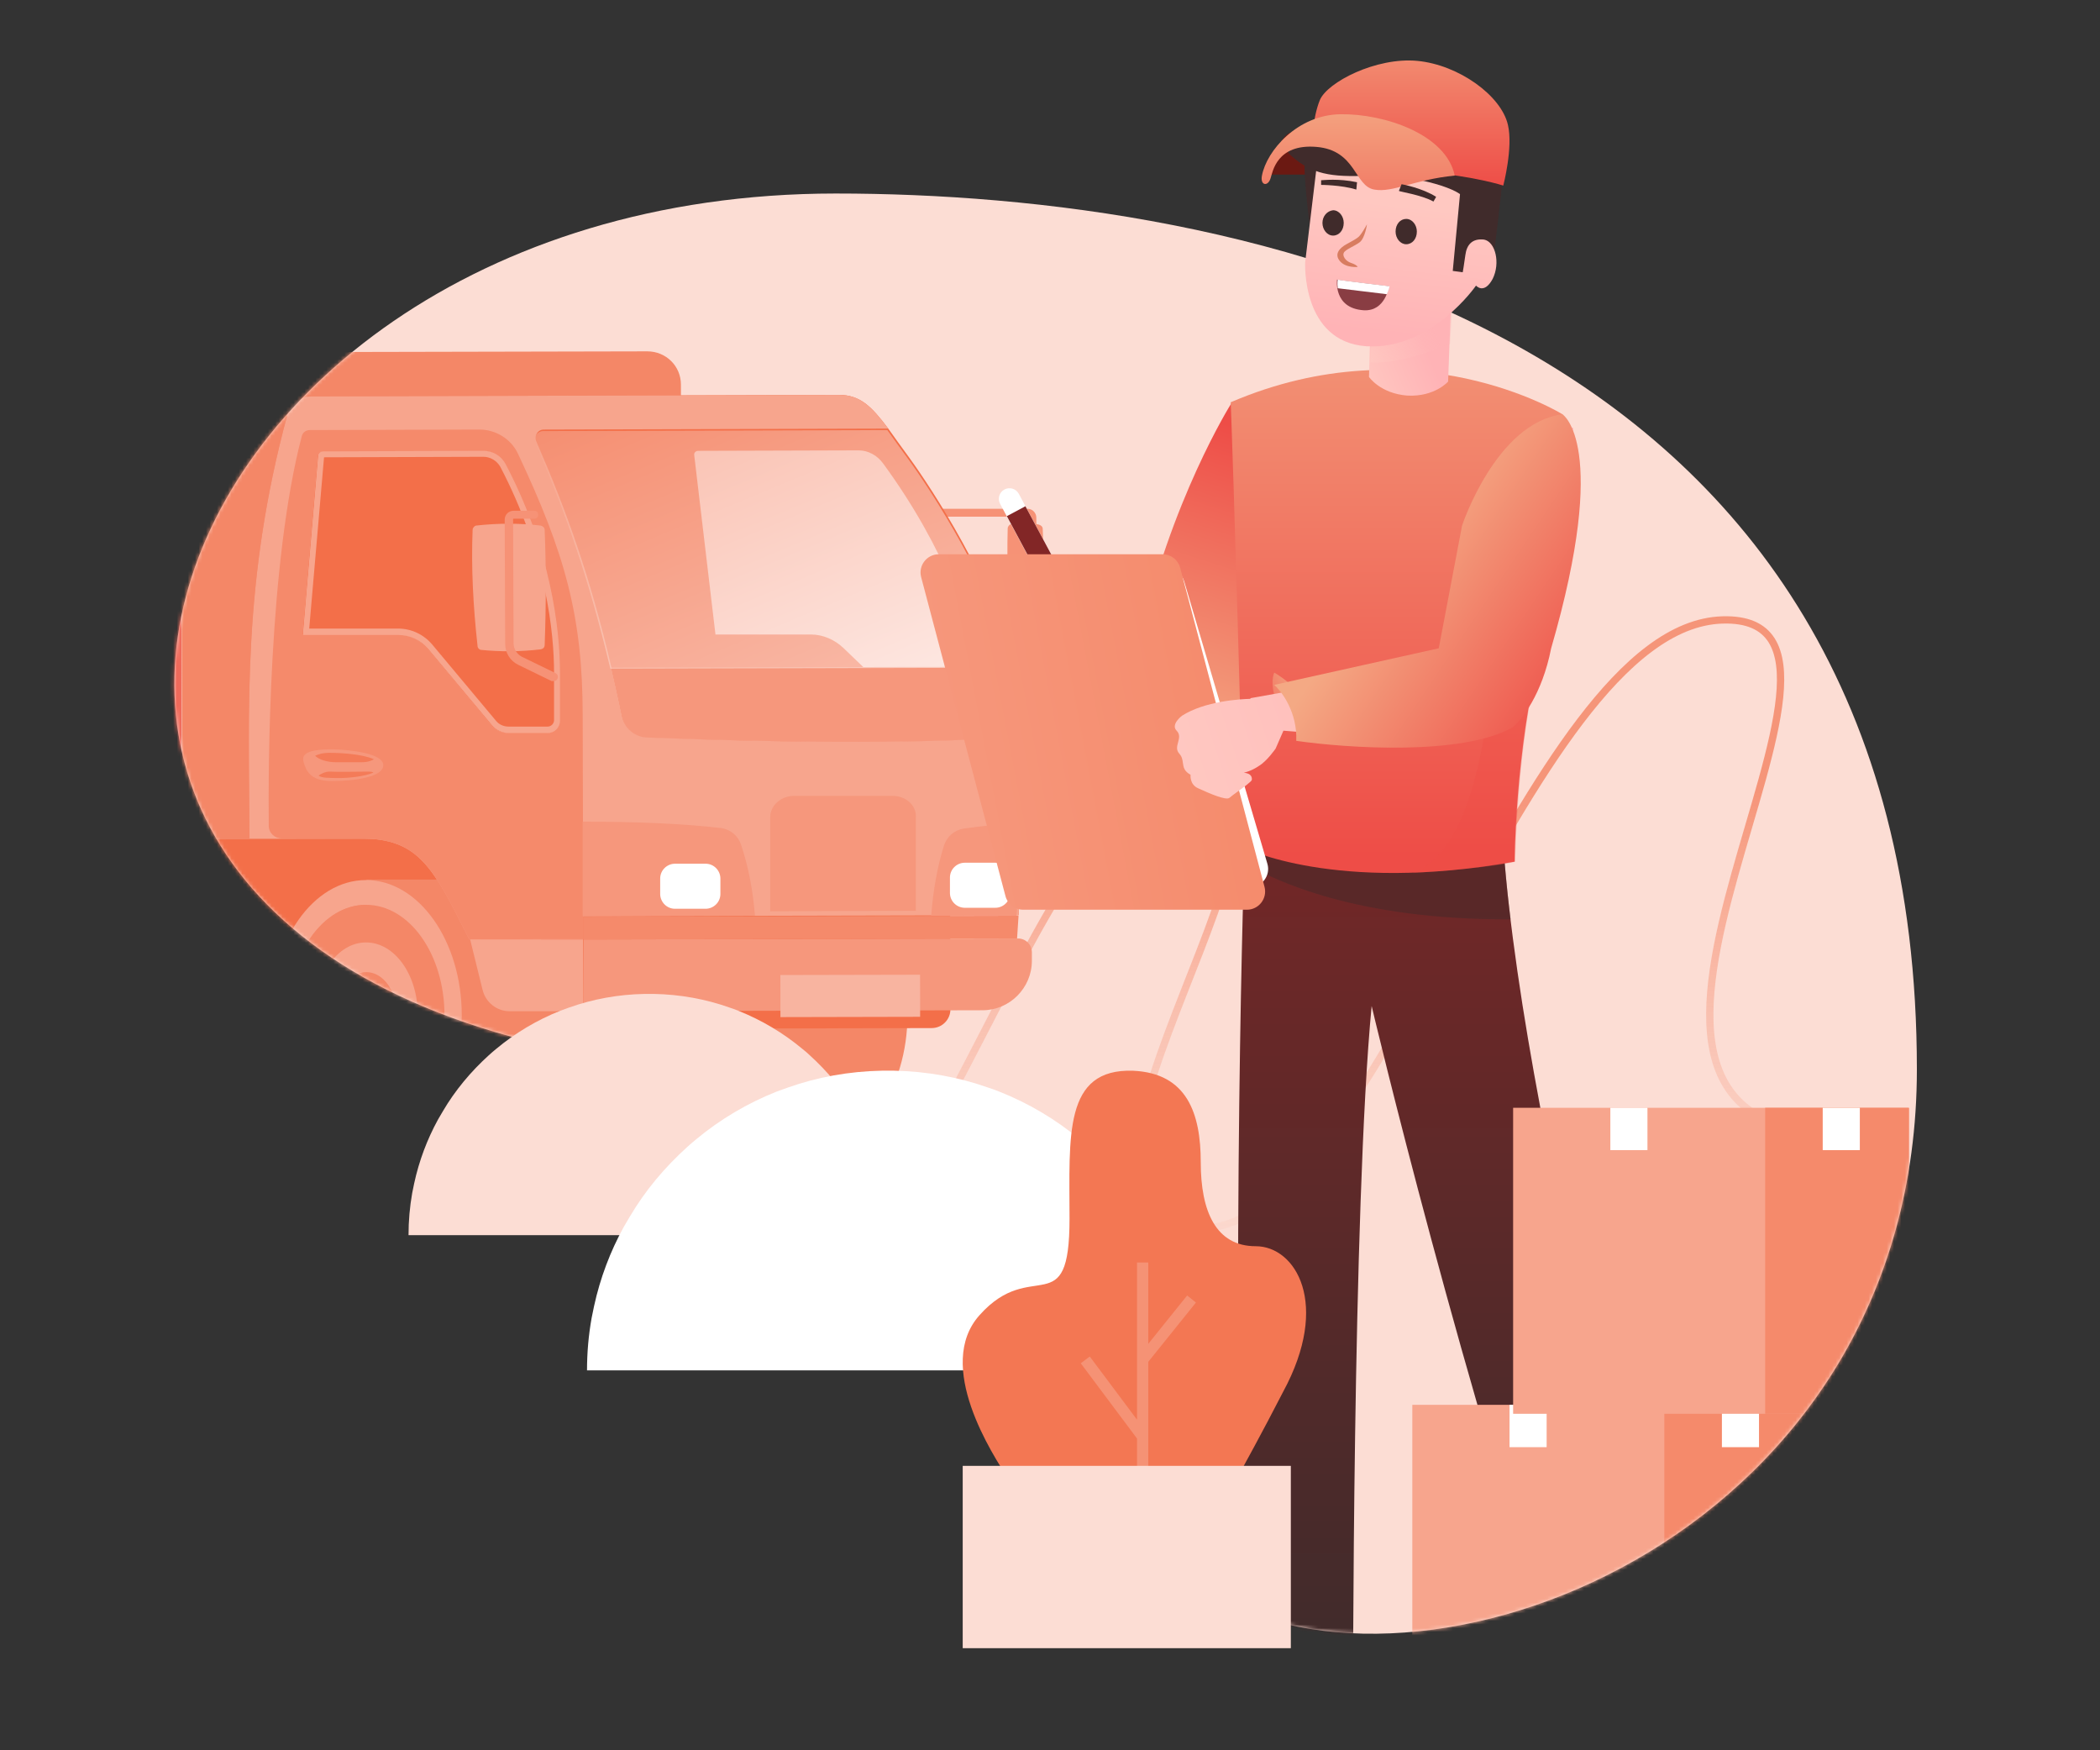 <svg width="576" height="480" viewBox="0 0 576 480" fill="none" xmlns="http://www.w3.org/2000/svg">
<rect x="0" y="0" width="576" height="480" fill="#333333" stroke="none"/>
<path d="M333.974 438.279C393.671 471.303 525.773 419.964 525.773 293.221C525.772 88.085 338.81 53.071 229.211 53.071C32.669 53.071 -39.507 275.139 193.753 293.221C401.668 309.338 206.525 367.772 333.974 438.279Z" fill="#FCDDD4"/>
<mask id="mask0_495_1" style="mask-type:alpha" maskUnits="userSpaceOnUse" x="47" y="53" width="479" height="396">
<path d="M333.916 438.279C393.612 471.303 525.715 419.964 525.714 293.221C525.713 88.085 338.751 53.071 229.153 53.071C32.61 53.071 -39.565 275.139 193.694 293.221C401.609 309.338 206.466 367.772 333.916 438.279Z" fill="#F6A182"/>
</mask>
<g mask="url(#mask0_495_1)">
<path opacity="0.7" d="M59 310.876C80.156 283.391 136.192 229.795 191.085 235.292C259.7 242.164 129.331 371 191.085 371C252.838 371 282 212.961 326.6 212.961C371.2 212.961 276.854 329.772 326.6 336.644C376.346 343.515 417.515 171.733 472.408 170.015C527.3 168.298 415.8 310.876 505 310.876" stroke="url(#paint0_linear_495_1)" stroke-width="2"/>
<path d="M341.394 232.009C341.394 232.009 337.565 341.901 341.029 466.787C341.029 466.787 351.423 476.66 371.117 470.078C371.117 470.078 370.935 331.113 376.223 275.892C376.223 275.892 401.023 380.848 432.387 471.723C432.387 471.723 453.358 475.746 460.834 463.861C460.834 463.861 418.529 316.668 412.329 232.009H341.394Z" fill="url(#paint1_linear_495_1)"/>
<path d="M341.394 232.009H412.328C412.875 238.408 413.422 245.174 414.334 252.122C372.029 252.305 349.599 241.517 341.211 236.58C341.211 233.471 341.394 232.009 341.394 232.009Z" fill="#402B2B" fill-opacity="0.45" style="mix-blend-mode:multiply"/>
<path d="M170.246 278.275C170.246 298.775 182.025 315.338 196.512 315.338H222.778C237.265 315.338 248.909 298.64 248.909 278.275C248.909 257.775 237.13 241.212 222.643 241.212C222.372 241.212 222.237 241.212 221.966 241.212H196.512C181.89 241.212 170.246 257.775 170.246 278.275Z" fill="#F48767"/>
<path d="M-37.308 275.153L68.434 274.882L56.248 267.686L-23.768 267.822L-37.308 275.153Z" fill="#402B2B"/>
<path d="M-137.092 214.739L-136.956 282.756L-51.118 282.62L-23.769 267.822L56.248 267.687L80.889 282.349L255.545 281.942C258.389 281.942 260.69 279.634 260.69 276.783L260.555 213.925L-137.092 214.739Z" fill="#F36F49"/>
<path d="M50.021 230.216L187.038 229.944L186.767 105.451C186.767 100.427 182.706 96.355 177.561 96.355L49.615 96.626L50.021 230.216Z" fill="#F48767"/>
<path d="M-163.628 230.758L49.886 230.351L49.615 96.761L-154.827 97.168C-159.837 97.168 -163.898 101.241 -163.898 106.4L-163.628 230.758Z" fill="#F06A5B"/>
<path d="M152.917 278.275C152.917 298.775 141.274 315.338 126.787 315.338H100.656V302.848C91.043 302.848 83.19 291.852 83.19 278.275C83.19 264.699 90.908 253.702 100.521 253.702V241.212H126.651C141.138 241.348 152.782 257.911 152.917 278.275Z" fill="#F48767"/>
<path d="M78.995 278.547C78.995 295.382 88.608 308.958 100.522 308.822C112.437 308.822 121.914 295.246 121.914 278.412C121.914 261.577 112.302 248.001 100.387 248.137C88.608 248.137 78.995 261.713 78.995 278.547Z" fill="#F48767"/>
<path d="M100.521 298.504C108.374 298.504 114.602 289.543 114.602 278.411C114.602 267.278 108.238 258.454 100.385 258.454C92.533 258.454 86.305 267.414 86.305 278.547C86.305 289.679 92.668 298.504 100.521 298.504ZM100.521 266.6C105.124 266.6 108.915 271.894 108.915 278.411C108.915 284.927 105.124 290.358 100.521 290.358C95.918 290.358 92.126 285.063 92.126 278.547C92.126 271.894 95.782 266.6 100.521 266.6Z" fill="#F7A58D"/>
<path d="M100.521 315.474C115.008 315.474 126.652 298.775 126.652 278.411C126.652 258.047 114.873 241.348 100.386 241.348C85.899 241.348 74.255 258.047 74.255 278.411C74.255 298.775 86.169 315.61 100.521 315.474ZM100.386 248.136C112.3 248.136 121.913 261.712 121.913 278.411C121.913 295.246 112.436 308.822 100.521 308.822C88.606 308.822 78.994 295.246 78.994 278.547C78.994 261.712 88.606 248.136 100.386 248.136Z" fill="#F7A58D"/>
<path d="M96.866 278.411C96.866 275.56 98.491 273.388 100.386 273.388C102.282 273.388 103.907 275.696 104.042 278.411C104.042 281.262 102.417 283.435 100.522 283.435C98.491 283.57 96.866 281.262 96.866 278.411Z" fill="#5B2929"/>
<path d="M277.749 176.853C277.749 177.396 278.155 177.803 278.561 177.939C279.644 178.211 283.706 178.211 284.924 177.803C285.466 177.667 286.007 177.26 286.007 176.581C286.414 165.72 286.414 155.131 286.007 145.085C286.007 144.406 285.466 143.998 284.924 143.863C283.57 143.455 278.832 143.184 277.342 143.727C276.801 143.863 276.395 144.406 276.395 144.949C276.124 155.267 276.53 165.856 277.749 176.853Z" fill="#F69276"/>
<path d="M271.116 186.5C271.251 186.5 271.386 186.5 271.657 186.365L280.864 181.749C283.03 180.663 284.384 178.491 284.384 176.047L284.249 141.97C284.249 140.613 283.166 139.527 281.812 139.527H256.493C255.816 139.527 255.41 140.07 255.41 140.613C255.41 141.292 255.952 141.699 256.493 141.699H281.812C281.947 141.699 281.947 141.835 281.947 141.835L282.082 175.911C282.082 177.54 281.135 178.898 279.781 179.577L270.574 184.193C270.032 184.464 269.762 185.143 270.032 185.686C270.303 186.365 270.709 186.5 271.116 186.5Z" fill="#F69276"/>
<path d="M68.434 229.944C68.434 229.944 71.954 229.944 77.37 229.944H98.897C115.009 229.944 118.8 237.954 128.683 257.64L159.959 257.504C159.959 257.504 159.959 255.196 159.959 251.259L279.375 250.987C279.916 241.077 280.999 220.984 280.999 201.977C280.999 201.298 280.999 200.755 280.999 200.076C280.999 194.646 280.052 188.672 278.427 182.699C272.063 159.348 255.952 134.503 249.318 125.407C247.151 122.421 245.256 119.841 243.631 117.533C239.028 111.424 235.914 108.301 230.092 108.301L85.358 108.709C82.379 108.709 79.671 110.745 78.859 113.596C66.403 159.484 68.298 194.374 68.434 229.944ZM190.422 124.864C190.287 124.185 190.828 123.642 191.505 123.642L235.508 123.507C238.08 123.507 240.653 124.864 242.277 127.172C259.472 150.659 266.377 172.109 268.949 184.464L271.657 197.497C272.063 199.398 270.845 200.891 268.949 200.891H258.254C256.493 200.891 254.598 200.076 253.244 198.719L231.31 177.676C228.873 175.368 225.624 174.01 222.51 174.01H196.244L190.422 124.864Z" fill="#F36F49"/>
<path d="M167.675 183.107C168.623 187.451 169.706 191.931 170.653 196.683C171.33 199.941 174.174 202.249 177.423 202.385C220.207 203.878 255.68 204.014 280.998 202.113C280.998 201.435 280.998 200.892 280.998 200.213C280.998 194.782 280.05 188.809 278.426 182.835L167.675 183.107Z" fill="#F6977C"/>
<path d="M88.606 123.778L132.608 123.643C135.181 123.643 137.482 125 138.701 127.308C151.022 150.795 153.594 172.246 153.594 184.6V197.633C153.594 199.534 152.105 201.027 150.209 201.027H139.513C137.753 201.027 135.993 200.213 134.91 198.855L117.309 177.812C115.278 175.504 112.435 174.01 109.321 174.146H83.055L87.252 125C87.252 124.322 87.793 123.778 88.606 123.778Z" fill="#F36F49"/>
<path d="M68.434 229.944C68.434 229.944 71.954 229.944 77.37 229.944H98.897C115.009 229.944 118.8 237.954 128.683 257.64L159.959 257.504C159.959 257.504 159.959 255.196 159.959 251.259L279.375 250.987C279.916 241.077 280.999 220.984 280.999 201.977C255.681 203.878 220.073 203.878 177.424 202.249C174.175 202.113 171.332 199.805 170.655 196.547C169.707 191.795 168.624 187.179 167.676 182.97C161.854 158.126 155.491 140.341 147.097 121.063C146.42 119.57 147.503 117.805 149.127 117.805L243.631 117.533C239.028 111.424 235.914 108.301 230.092 108.301L85.358 108.709C82.379 108.709 79.671 110.745 78.859 113.596C66.403 159.484 68.298 194.374 68.434 229.944ZM82.921 174.146L87.118 125C87.118 124.321 87.795 123.778 88.472 123.778L132.474 123.642C135.047 123.642 137.348 125 138.567 127.308C150.888 150.795 153.46 172.245 153.46 184.6V197.633C153.46 199.533 151.971 201.027 150.075 201.027H139.379C137.619 201.027 135.859 200.212 134.776 198.855L117.175 177.811C115.144 175.504 112.301 174.01 109.187 174.146H82.921Z" fill="#F7A58D"/>
<path d="M73.713 226.415C73.713 228.451 75.338 229.944 77.369 229.944H98.896C115.008 229.944 118.799 237.954 128.682 257.64L159.958 257.504C159.958 257.504 159.958 255.196 159.958 251.259L159.823 196.275C159.823 168.987 154.949 151.745 142.086 124.457C140.191 120.384 135.994 117.805 131.526 117.805L84.951 117.941C83.868 117.941 83.055 118.62 82.784 119.57C73.578 154.596 73.578 211.617 73.713 226.415ZM82.92 174.146L87.117 125C87.117 124.322 87.794 123.779 88.471 123.779L132.473 123.643C135.046 123.643 137.348 125 138.566 127.308C150.887 150.795 153.459 172.246 153.459 184.6V197.633C153.459 199.534 151.97 201.027 150.074 201.027H139.378C137.618 201.027 135.858 200.213 134.775 198.855L117.174 177.812C115.143 175.504 112.3 174.01 109.186 174.146H82.92Z" fill="#F58A6B"/>
<path d="M88.877 125.408L132.608 125.272C134.504 125.272 136.264 126.358 137.212 127.987C149.938 152.289 151.969 173.875 151.969 184.464V197.497C151.969 198.448 151.157 199.262 150.209 199.262H139.513C138.159 199.262 136.941 198.719 136.128 197.769L118.527 176.726C116.226 174.01 112.841 172.381 109.185 172.381H84.815L88.877 125.408ZM88.606 123.778C87.929 123.778 87.252 124.322 87.252 125L83.055 174.146H109.321C112.435 174.146 115.278 175.504 117.309 177.812L134.91 198.855C135.993 200.213 137.753 201.027 139.513 201.027H150.209C152.105 201.027 153.594 199.534 153.594 197.633V184.6C153.594 172.246 151.022 150.795 138.701 127.308C137.482 125 135.181 123.643 132.608 123.643L88.606 123.778Z" fill="#F7A58D"/>
<path d="M159.824 225.328V251.259L207.076 251.123C206.534 244.335 205.316 237.818 203.285 231.709C202.473 229.265 200.442 227.5 197.869 227.093C187.444 225.871 174.176 225.328 159.824 225.328ZM255.411 251.123H278.834C279.24 245.421 279.646 236.189 280.052 225.735C274.366 226.007 269.086 226.55 264.347 227.229C261.774 227.636 259.744 229.401 258.931 231.845C257.036 237.818 255.953 244.335 255.411 251.123Z" fill="#F6977C"/>
<path d="M159.959 277.325L269.491 277.054C276.938 277.054 283.03 270.945 283.03 263.478V261.17C283.03 258.997 281.27 257.368 279.239 257.368L160.094 257.64L159.959 277.325Z" fill="#F6977C"/>
<path d="M139.785 277.326H159.959V257.64H128.954L132.339 271.352C133.151 274.882 136.265 277.326 139.785 277.326Z" fill="#F7A58D"/>
<path d="M91.585 205.507C96.189 205.643 105.125 206.594 105.125 209.852C105.125 213.11 97.272 214.196 90.908 214.196C84.545 214.196 83.868 210.666 83.326 209.173C82.92 207.68 82.514 205.372 91.585 205.507Z" fill="#F6977C"/>
<path d="M91.992 209.029C89.825 209.029 87.524 208.352 86.44 207.268C87.253 206.862 88.471 206.456 90.367 206.456C93.887 206.456 99.573 206.862 102.552 208.216C102.146 208.487 101.063 209.029 99.303 209.029C97.136 209.029 94.293 209.029 91.992 209.029Z" fill="#F47B58"/>
<path d="M101.063 211.606C101.876 211.606 102.282 211.741 102.417 211.877C99.98 212.96 95.512 213.367 93.346 213.367C90.232 213.367 88.066 213.367 87.389 212.689C87.93 212.283 89.149 211.606 90.367 211.606C91.992 211.741 99.98 211.606 101.063 211.606Z" fill="#F47B58"/>
<path d="M159.959 251.395C159.959 255.332 159.959 257.64 159.959 257.64L278.969 257.368C278.969 257.368 279.104 255.06 279.375 251.123L159.959 251.395Z" fill="#F58A6B"/>
<g opacity="0.2">
<path d="M211.273 223.97V249.901L251.214 249.765V223.835C251.214 220.712 248.371 218.268 244.851 218.268H217.501C214.117 218.404 211.273 220.984 211.273 223.97Z" fill="#F16036"/>
</g>
<path d="M264.617 248.951H273.012C275.178 248.951 277.073 247.186 277.073 244.878V240.669C277.073 238.497 275.313 236.597 273.012 236.597H264.617C262.451 236.597 260.556 238.361 260.556 240.669V244.878C260.556 247.186 262.451 248.951 264.617 248.951Z" fill="white"/>
<path d="M185.14 249.223H193.534C195.7 249.223 197.596 247.458 197.596 245.15V240.941C197.596 238.769 195.836 236.868 193.534 236.868H185.14C182.974 236.868 181.078 238.633 181.078 240.941V245.15C181.078 247.322 182.838 249.223 185.14 249.223Z" fill="white"/>
<path d="M130.983 177.125C130.983 177.668 131.39 178.076 131.796 178.211C137.076 178.754 142.627 178.754 148.314 178.076C148.991 177.94 149.397 177.533 149.397 176.854C149.803 165.993 149.803 155.403 149.397 145.357C149.397 144.678 148.855 144.271 148.314 144.135C142.492 143.456 136.67 143.456 130.577 144.135C130.036 144.271 129.629 144.814 129.629 145.357C129.223 155.539 129.765 166.129 130.983 177.125Z" fill="#F7A58D"/>
<path d="M151.968 186.773C152.374 186.773 152.78 186.501 152.916 186.094C153.186 185.551 152.916 184.872 152.374 184.6L143.167 180.12C141.814 179.441 140.866 177.948 140.866 176.455L140.73 142.378C140.73 142.242 140.866 142.243 140.866 142.243H146.552C147.229 142.243 147.635 141.699 147.635 141.156C147.635 140.478 147.094 140.07 146.552 140.07H140.866C139.512 140.07 138.429 141.156 138.429 142.514L138.564 176.59C138.564 179.034 139.918 181.206 142.084 182.292L151.291 186.773C151.697 186.773 151.833 186.773 151.968 186.773Z" fill="#F69276"/>
<path d="M214.065 278.933L252.381 278.849L252.356 267.31L214.04 267.393L214.065 278.933Z" fill="#F8B4A0"/>
<path opacity="0.6" d="M146.836 121.474C155.23 140.752 161.458 158.537 167.415 183.381L278.166 183.11C271.803 159.759 255.691 134.914 249.057 125.818C246.891 122.831 244.995 120.252 243.37 117.944L148.867 118.215C147.242 118.351 146.159 119.98 146.836 121.474Z" fill="url(#paint2_linear_495_1)"/>
<path d="M566.911 385.263H458.482V469.182H566.911V385.263Z" fill="#8C5E5E"/>
<path d="M495.328 385.263H485.151V396.875H495.328V385.263Z" fill="#A3774A"/>
<path d="M495.806 385.263H387.377V469.182H495.806V385.263Z" fill="#F7A58D"/>
<path d="M495.98 385.263H456.504V469.182H495.98V385.263Z" fill="#F58A6B"/>
<path d="M482.471 385.263H472.295V396.875H482.471V385.263Z" fill="white"/>
<path d="M424.22 385.263H414.044V396.875H424.22V385.263Z" fill="white"/>
<path d="M523.458 303.802H415.029V387.721H523.458V303.802Z" fill="#F7A58D"/>
<path d="M523.633 303.802H484.156V387.721H523.633V303.802Z" fill="#F58A6B"/>
<path d="M510.124 303.802H499.947V315.413H510.124V303.802Z" fill="white"/>
<path d="M451.872 303.802H441.696V315.413H451.872V303.802Z" fill="white"/>
</g>
<path d="M348.506 47.879H366.011L368.382 37.274C368.382 37.274 361.453 41.297 359.811 38.554C358.17 35.811 358.535 36.908 356.894 37.274C355.253 37.64 355.253 35.445 353.247 36.725C351.058 38.188 347.776 45.136 348.506 47.879Z" fill="#6B1912"/>
<path d="M310.012 182.23L327.338 156.039L352.32 163.292C351.353 171.028 335.262 194.184 327.338 204.794L310.012 182.23Z" fill="url(#paint3_linear_495_1)"/>
<path d="M312.455 176.07C320.943 137.306 337.658 110.746 337.658 110.746C347.074 112.821 350.545 145.8 350.545 145.8C348.555 157.316 342.511 187.245 337.704 198.288L312.455 176.07Z" fill="url(#paint4_linear_495_1)"/>
<path d="M337.564 110.318C337.564 110.318 338.476 131.346 341.211 232.462C341.211 232.462 366.011 245.079 415.428 236.302C415.428 236.302 415.61 205.949 422.357 179.07C422.357 179.07 434.939 128.42 428.557 113.609C428.557 113.609 388.258 88.559 337.564 110.318Z" fill="url(#paint5_linear_495_1)"/>
<path d="M375.858 90.278L375.493 103.37C375.493 103.37 378.593 107.942 386.069 108.49C393.545 108.856 397.192 104.65 397.192 104.65L397.922 85.158C388.622 89.18 379.505 90.826 375.858 90.278Z" fill="url(#paint6_linear_495_1)"/>
<path d="M376.587 84.903L375.858 99.348C379.505 99.896 388.623 98.251 397.74 94.228L398.287 84.903H376.587Z" fill="url(#paint7_linear_495_1)" style="mix-blend-mode:multiply"/>
<path d="M426.004 142.135C426.004 142.135 415.246 166.454 411.416 177.425C407.587 188.213 407.587 231.182 387.528 239.411C387.528 239.411 408.863 238.131 415.61 236.302C415.61 236.302 415.975 203.938 422.54 179.07C422.54 179.07 427.098 152.923 428.922 141.038L426.004 142.135Z" fill="#EE4D47" fill-opacity="0.29" style="mix-blend-mode:multiply"/>
<path d="M411.78 53.087C411.416 53.27 411.051 59.121 411.051 59.121L409.592 71.372L402.845 76.675L399.016 78.32C399.016 78.32 393.363 75.943 394.092 73.749C394.822 71.738 398.469 42.848 399.198 42.848C399.927 42.848 405.763 47.053 405.763 47.053L411.78 53.087Z" fill="#402B2B"/>
<path d="M358.351 42.117C356.71 42.117 359.263 62.23 359.263 62.23L362.181 54.184L364.187 44.493L358.351 42.117Z" fill="#402B2B"/>
<path d="M361.088 46.139L357.988 71.921C357.988 71.921 356.894 93.68 374.764 94.96C392.635 96.057 404.852 78.32 404.852 78.32C404.852 78.32 407.041 80.88 409.411 76.492C411.599 72.103 410.14 66.252 407.041 65.704C403.758 65.338 402.299 67.167 401.935 69.909C401.57 72.652 401.205 74.663 401.205 74.663L398.47 74.298L400.476 53.087C400.476 53.087 396.282 44.859 391.541 43.214C386.8 41.568 382.606 48.15 382.606 48.15C382.606 48.15 378.229 49.065 374.035 48.15C369.841 47.236 367.106 46.139 367.106 46.139C367.106 46.139 364.553 46.87 361.088 46.139Z" fill="url(#paint8_linear_495_1)"/>
<path d="M374.035 85.086C380.052 85.452 380.964 78.503 380.964 78.503C380.964 78.503 367.105 76.857 366.741 76.674C366.741 76.674 365.646 84.537 374.035 85.086Z" fill="#893D43"/>
<path d="M380.417 80.688C380.964 79.411 381.146 78.499 381.146 78.499C381.146 78.499 367.288 76.857 366.923 76.674C366.923 76.674 366.741 77.586 366.923 79.046L380.417 80.688Z" fill="#FFFEFF"/>
<path d="M379.868 39.556V20.906C390.992 21.454 402.48 23.648 408.133 30.597C414.88 38.825 411.05 57.841 411.05 57.841C411.05 57.841 402.845 56.927 401.386 54.184C399.927 51.441 386.068 47.602 375.492 48.15C364.916 48.699 359.81 47.602 354.522 43.03C353.428 42.116 352.516 40.836 351.786 39.373H379.868V39.556Z" fill="#402B2B"/>
<path d="M412.328 50.893C412.328 50.893 404.487 48.333 391.358 47.236C369.294 37.91 359.811 39.556 359.811 39.556C359.811 39.556 359.994 32.425 361.999 27.488C364.005 22.551 377.499 15.603 388.805 16.7C400.111 17.797 411.781 26.208 413.605 34.254C415.064 40.47 412.328 50.893 412.328 50.893Z" fill="url(#paint9_linear_495_1)"/>
<path d="M399.018 48.15C396.647 36.814 379.688 31.145 367.653 31.328C355.8 31.511 347.412 41.385 346.136 48.15C345.589 50.893 347.777 51.258 348.506 48.881C349.053 47.236 350.147 39.373 361.089 40.288C372.03 41.202 371.483 51.075 376.953 51.99C382.059 52.904 387.894 49.247 399.018 48.15Z" fill="url(#paint10_linear_495_1)"/>
<path d="M362.364 50.707V49.43C362.911 49.43 367.105 48.883 372.211 49.977L372.029 51.984C367.835 50.707 362.364 50.707 362.364 50.707Z" fill="#402B2B"/>
<path d="M393.181 55.268C389.898 53.443 383.699 52.531 383.699 52.349L384.428 50.524C384.61 50.524 390.263 51.619 393.91 53.991L393.181 55.268Z" fill="#402B2B"/>
<path d="M374.947 61.499C374.947 61.499 374.4 65.339 372.941 66.436C371.483 67.533 368.93 68.447 368.565 69.361C368.2 70.093 368.93 71.555 370.571 72.104C372.212 72.652 372.394 73.201 372.394 73.201C372.394 73.201 369.112 73.566 367.471 71.555C365.83 69.544 367.653 67.898 369.294 66.984C370.936 66.07 371.665 65.704 372.394 65.156C373.306 64.608 374.947 61.499 374.947 61.499Z" fill="#D87C60"/>
<path d="M382.788 63.508C382.788 65.337 384.064 66.982 385.705 66.982C387.347 66.982 388.623 65.519 388.623 63.508C388.623 61.681 387.347 60.035 385.705 60.035C384.064 60.035 382.788 61.498 382.788 63.508Z" fill="#402B2B"/>
<path d="M362.729 61.132C362.729 62.961 364.006 64.607 365.647 64.607C367.288 64.607 368.564 63.144 368.564 61.132C368.564 59.304 367.288 57.658 365.647 57.658C364.006 57.841 362.729 59.304 362.729 61.132Z" fill="#402B2B"/>
<path d="M274.316 138.174C273.557 136.758 274.09 134.996 275.506 134.237C276.922 133.478 278.685 134.011 279.444 135.427L289.061 153.372L283.933 156.12L274.316 138.174Z" fill="white"/>
<path d="M276.172 141.554L281.254 138.83L292.245 159.34L287.163 162.063L276.172 141.554Z" fill="#822626"/>
<path d="M350.709 193.706C348.453 189.193 348.963 185.648 349.5 184.439C351.784 185.782 356.512 189.193 357.156 192.095C357.801 194.996 356.35 198.676 355.544 200.153C354.873 199.885 352.966 198.219 350.709 193.706Z" fill="url(#paint11_linear_495_1)"/>
<path d="M253.909 162.229C252.965 159.026 255.366 155.816 258.705 155.816H320.003C322.22 155.816 324.172 157.276 324.799 159.403L347.626 236.884C348.57 240.087 346.169 243.297 342.83 243.297H281.532C279.315 243.297 277.363 241.837 276.736 239.71L253.909 162.229Z" fill="white"/>
<path d="M252.66 158.278C251.821 155.106 254.213 152 257.494 152H318.873C321.142 152 323.127 153.528 323.707 155.722L346.836 243.203C347.675 246.375 345.283 249.481 342.002 249.481H280.623C278.354 249.481 276.369 247.953 275.789 245.759L252.66 158.278Z" fill="url(#paint12_linear_495_1)"/>
<path fill-rule="evenodd" clip-rule="evenodd" d="M416.341 195.344C429.653 175.962 431.477 117.267 431.477 117.267C419.228 118.864 413.378 131.016 409.62 138.823C407.783 142.639 406.446 145.416 405.106 145.416L399.465 181.36L343.054 191.456C343.007 191.522 342.961 191.586 342.915 191.65C340.138 191.723 330.493 192.268 324.194 196.288C324.194 196.288 320.931 198.74 322.807 200.458C323.704 201.439 323.418 202.502 323.132 203.565C322.847 204.628 322.561 205.691 323.458 206.672C324.214 207.501 324.333 208.357 324.449 209.201C324.608 210.356 324.764 211.486 326.556 212.48C326.556 212.48 326.229 215.096 328.594 216.16C328.701 216.208 328.814 216.26 328.933 216.313C331.431 217.441 336.303 219.64 337.238 218.782C337.589 218.459 338.465 217.821 339.448 217.106C341.205 215.827 343.303 214.299 343.356 213.88C343.438 213.225 343.275 212.081 341.154 211.916C341.154 211.916 343.193 211.508 345.314 210.038C347.517 208.731 349.882 205.298 349.882 205.298L352.028 200.385C404.294 204.851 416.341 195.344 416.341 195.344Z" fill="url(#paint13_linear_495_1)"/>
<path d="M401.023 144.146L395.918 171.025L394.629 177.79L349.5 187.821C351.649 189.706 355.867 195.414 355.544 203.168C369.513 205.187 400.915 207.288 414.776 199.533C417.304 197.558 422.979 190.443 425.458 177.79C441.688 121.838 428.558 113.61 428.558 113.61C410.323 115.987 401.023 144.146 401.023 144.146Z" fill="url(#paint14_linear_495_1)"/>
<path d="M242.573 324.538C241.226 318.322 239.005 312.443 236.043 307.038C235.639 306.295 235.168 305.484 234.697 304.74C231.264 298.997 227.023 293.862 222.109 289.402C221.504 288.794 220.83 288.253 220.157 287.713C214.907 283.321 208.916 279.739 202.454 277.172C201.646 276.834 200.839 276.564 200.031 276.293C193.569 273.996 186.568 272.712 179.366 272.577C178.962 272.577 178.491 272.577 178.087 272.577C177.683 272.577 177.212 272.577 176.808 272.577C169.538 272.712 162.605 273.996 156.143 276.293C155.335 276.564 154.527 276.901 153.719 277.172C147.257 279.739 141.267 283.321 136.016 287.713C135.343 288.253 134.67 288.861 134.064 289.402C129.15 293.862 124.842 298.997 121.477 304.74C121.005 305.484 120.601 306.295 120.13 307.038C117.169 312.443 114.947 318.322 113.601 324.538C113.399 325.417 113.264 326.295 113.062 327.174C112.389 330.958 112.053 334.809 112.053 338.728H244.053C244.053 334.809 243.717 330.89 243.044 327.174C242.909 326.295 242.775 325.417 242.573 324.538Z" fill="#FCDDD4"/>
<path d="M324.159 358.183C322.477 350.46 319.7 343.156 315.998 336.44C315.493 335.517 314.904 334.509 314.315 333.586C310.024 326.45 304.723 320.07 298.58 314.529C297.823 313.773 296.982 313.102 296.14 312.43C289.577 306.973 282.089 302.524 274.011 299.334C273.002 298.914 271.992 298.578 270.982 298.242C262.905 295.388 254.154 293.793 245.151 293.625C244.646 293.625 244.057 293.625 243.552 293.625C243.047 293.625 242.458 293.625 241.954 293.625C232.866 293.793 224.2 295.388 216.122 298.242C215.112 298.578 214.103 298.998 213.093 299.334C205.016 302.524 197.527 306.973 190.964 312.43C190.123 313.102 189.281 313.857 188.524 314.529C182.382 320.07 176.997 326.45 172.79 333.586C172.201 334.509 171.696 335.517 171.107 336.44C167.404 343.156 164.628 350.46 162.945 358.183C162.693 359.275 162.524 360.366 162.272 361.458C161.43 366.159 161.01 370.944 161.01 375.813H326.01C326.01 370.944 325.59 366.075 324.748 361.458C324.58 360.366 324.412 359.275 324.159 358.183Z" fill="white"/>
<path d="M344.431 341.765C333.462 341.765 329.348 332.14 329.348 318.735C329.348 305.33 325.577 294.331 310.838 293.644C291.642 292.956 293.356 311.517 293.356 334.203C293.356 363.075 283.072 344.514 268.675 360.669C256.335 374.418 272.103 398.822 276.902 406.041H338.946C341.003 402.26 346.144 392.979 351.972 381.636C364.998 357.576 355.4 341.765 344.431 341.765Z" fill="#F37753"/>
<path opacity="0.2" fill-rule="evenodd" clip-rule="evenodd" d="M314.951 346.233H311.866V389.34L298.907 372.013L296.438 373.869L311.866 394.496V406.041H314.951V373.471L328.022 357.214L325.621 355.273L314.951 368.543V346.233Z" fill="white"/>
<rect x="264.058" y="402" width="90" height="50" fill="#FCDDD4"/>
<defs>
<linearGradient id="paint0_linear_495_1" x1="282" y1="217.584" x2="282" y2="415.302" gradientUnits="userSpaceOnUse">
<stop stop-color="#F37753"/>
<stop offset="1" stop-color="white" stop-opacity="0"/>
</linearGradient>
<linearGradient id="paint1_linear_495_1" x1="400.206" y1="164.023" x2="400.206" y2="472.379" gradientUnits="userSpaceOnUse">
<stop stop-color="#822626"/>
<stop offset="0.943" stop-color="#402B2B"/>
</linearGradient>
<linearGradient id="paint2_linear_495_1" x1="198.5" y1="97.175" x2="251.707" y2="224.38" gradientUnits="userSpaceOnUse">
<stop stop-color="#F7A58D"/>
<stop offset="0.926" stop-color="white"/>
</linearGradient>
<linearGradient id="paint3_linear_495_1" x1="329.852" y1="156.039" x2="329.852" y2="204.011" gradientUnits="userSpaceOnUse">
<stop stop-color="#FFB3B6"/>
<stop offset="1" stop-color="#FFC8C1"/>
</linearGradient>
<linearGradient id="paint4_linear_495_1" x1="319.323" y1="205.141" x2="346.839" y2="119.617" gradientUnits="userSpaceOnUse">
<stop stop-color="#F4A984"/>
<stop offset="1" stop-color="#EE4D47"/>
</linearGradient>
<linearGradient id="paint5_linear_495_1" x1="383.964" y1="48.892" x2="383.964" y2="234.669" gradientUnits="userSpaceOnUse">
<stop stop-color="#F4A984"/>
<stop offset="1" stop-color="#EE4D47"/>
</linearGradient>
<linearGradient id="paint6_linear_495_1" x1="394.18" y1="102.427" x2="375.713" y2="110.373" gradientUnits="userSpaceOnUse">
<stop stop-color="#FFB3B6"/>
<stop offset="1" stop-color="#FFC8C1"/>
</linearGradient>
<linearGradient id="paint7_linear_495_1" x1="394.545" y1="93.253" x2="375.975" y2="101.1" gradientUnits="userSpaceOnUse">
<stop stop-color="#FFB3B6" stop-opacity="0.31"/>
<stop offset="1" stop-color="#FFC8C1"/>
</linearGradient>
<linearGradient id="paint8_linear_495_1" x1="355.612" y1="88.699" x2="359.577" y2="53.35" gradientUnits="userSpaceOnUse">
<stop stop-color="#FFB3B6"/>
<stop offset="1" stop-color="#FFC8C1"/>
</linearGradient>
<linearGradient id="paint9_linear_495_1" x1="386.922" y1="-1.839" x2="386.922" y2="51.326" gradientUnits="userSpaceOnUse">
<stop stop-color="#F4A984"/>
<stop offset="1" stop-color="#EE4D47"/>
</linearGradient>
<linearGradient id="paint10_linear_495_1" x1="388.309" y1="26.06" x2="388.309" y2="81.329" gradientUnits="userSpaceOnUse">
<stop stop-color="#F4A984"/>
<stop offset="1" stop-color="#EE4D47"/>
</linearGradient>
<linearGradient id="paint11_linear_495_1" x1="356.753" y1="185.245" x2="337.977" y2="192.679" gradientUnits="userSpaceOnUse">
<stop stop-color="#F4A984"/>
<stop offset="1" stop-color="#EE4D47"/>
</linearGradient>
<linearGradient id="paint12_linear_495_1" x1="348" y1="201" x2="170" y2="235" gradientUnits="userSpaceOnUse">
<stop stop-color="#F58A6B"/>
<stop offset="1" stop-color="#F7A58D"/>
</linearGradient>
<linearGradient id="paint13_linear_495_1" x1="413.518" y1="168.183" x2="318.942" y2="199.637" gradientUnits="userSpaceOnUse">
<stop stop-color="#FFB3B6"/>
<stop offset="1" stop-color="#FFC8C1"/>
</linearGradient>
<linearGradient id="paint14_linear_495_1" x1="380.929" y1="154.705" x2="436.083" y2="191.832" gradientUnits="userSpaceOnUse">
<stop stop-color="#F4A984"/>
<stop offset="1" stop-color="#EE4D47"/>
</linearGradient>
</defs>
</svg>
